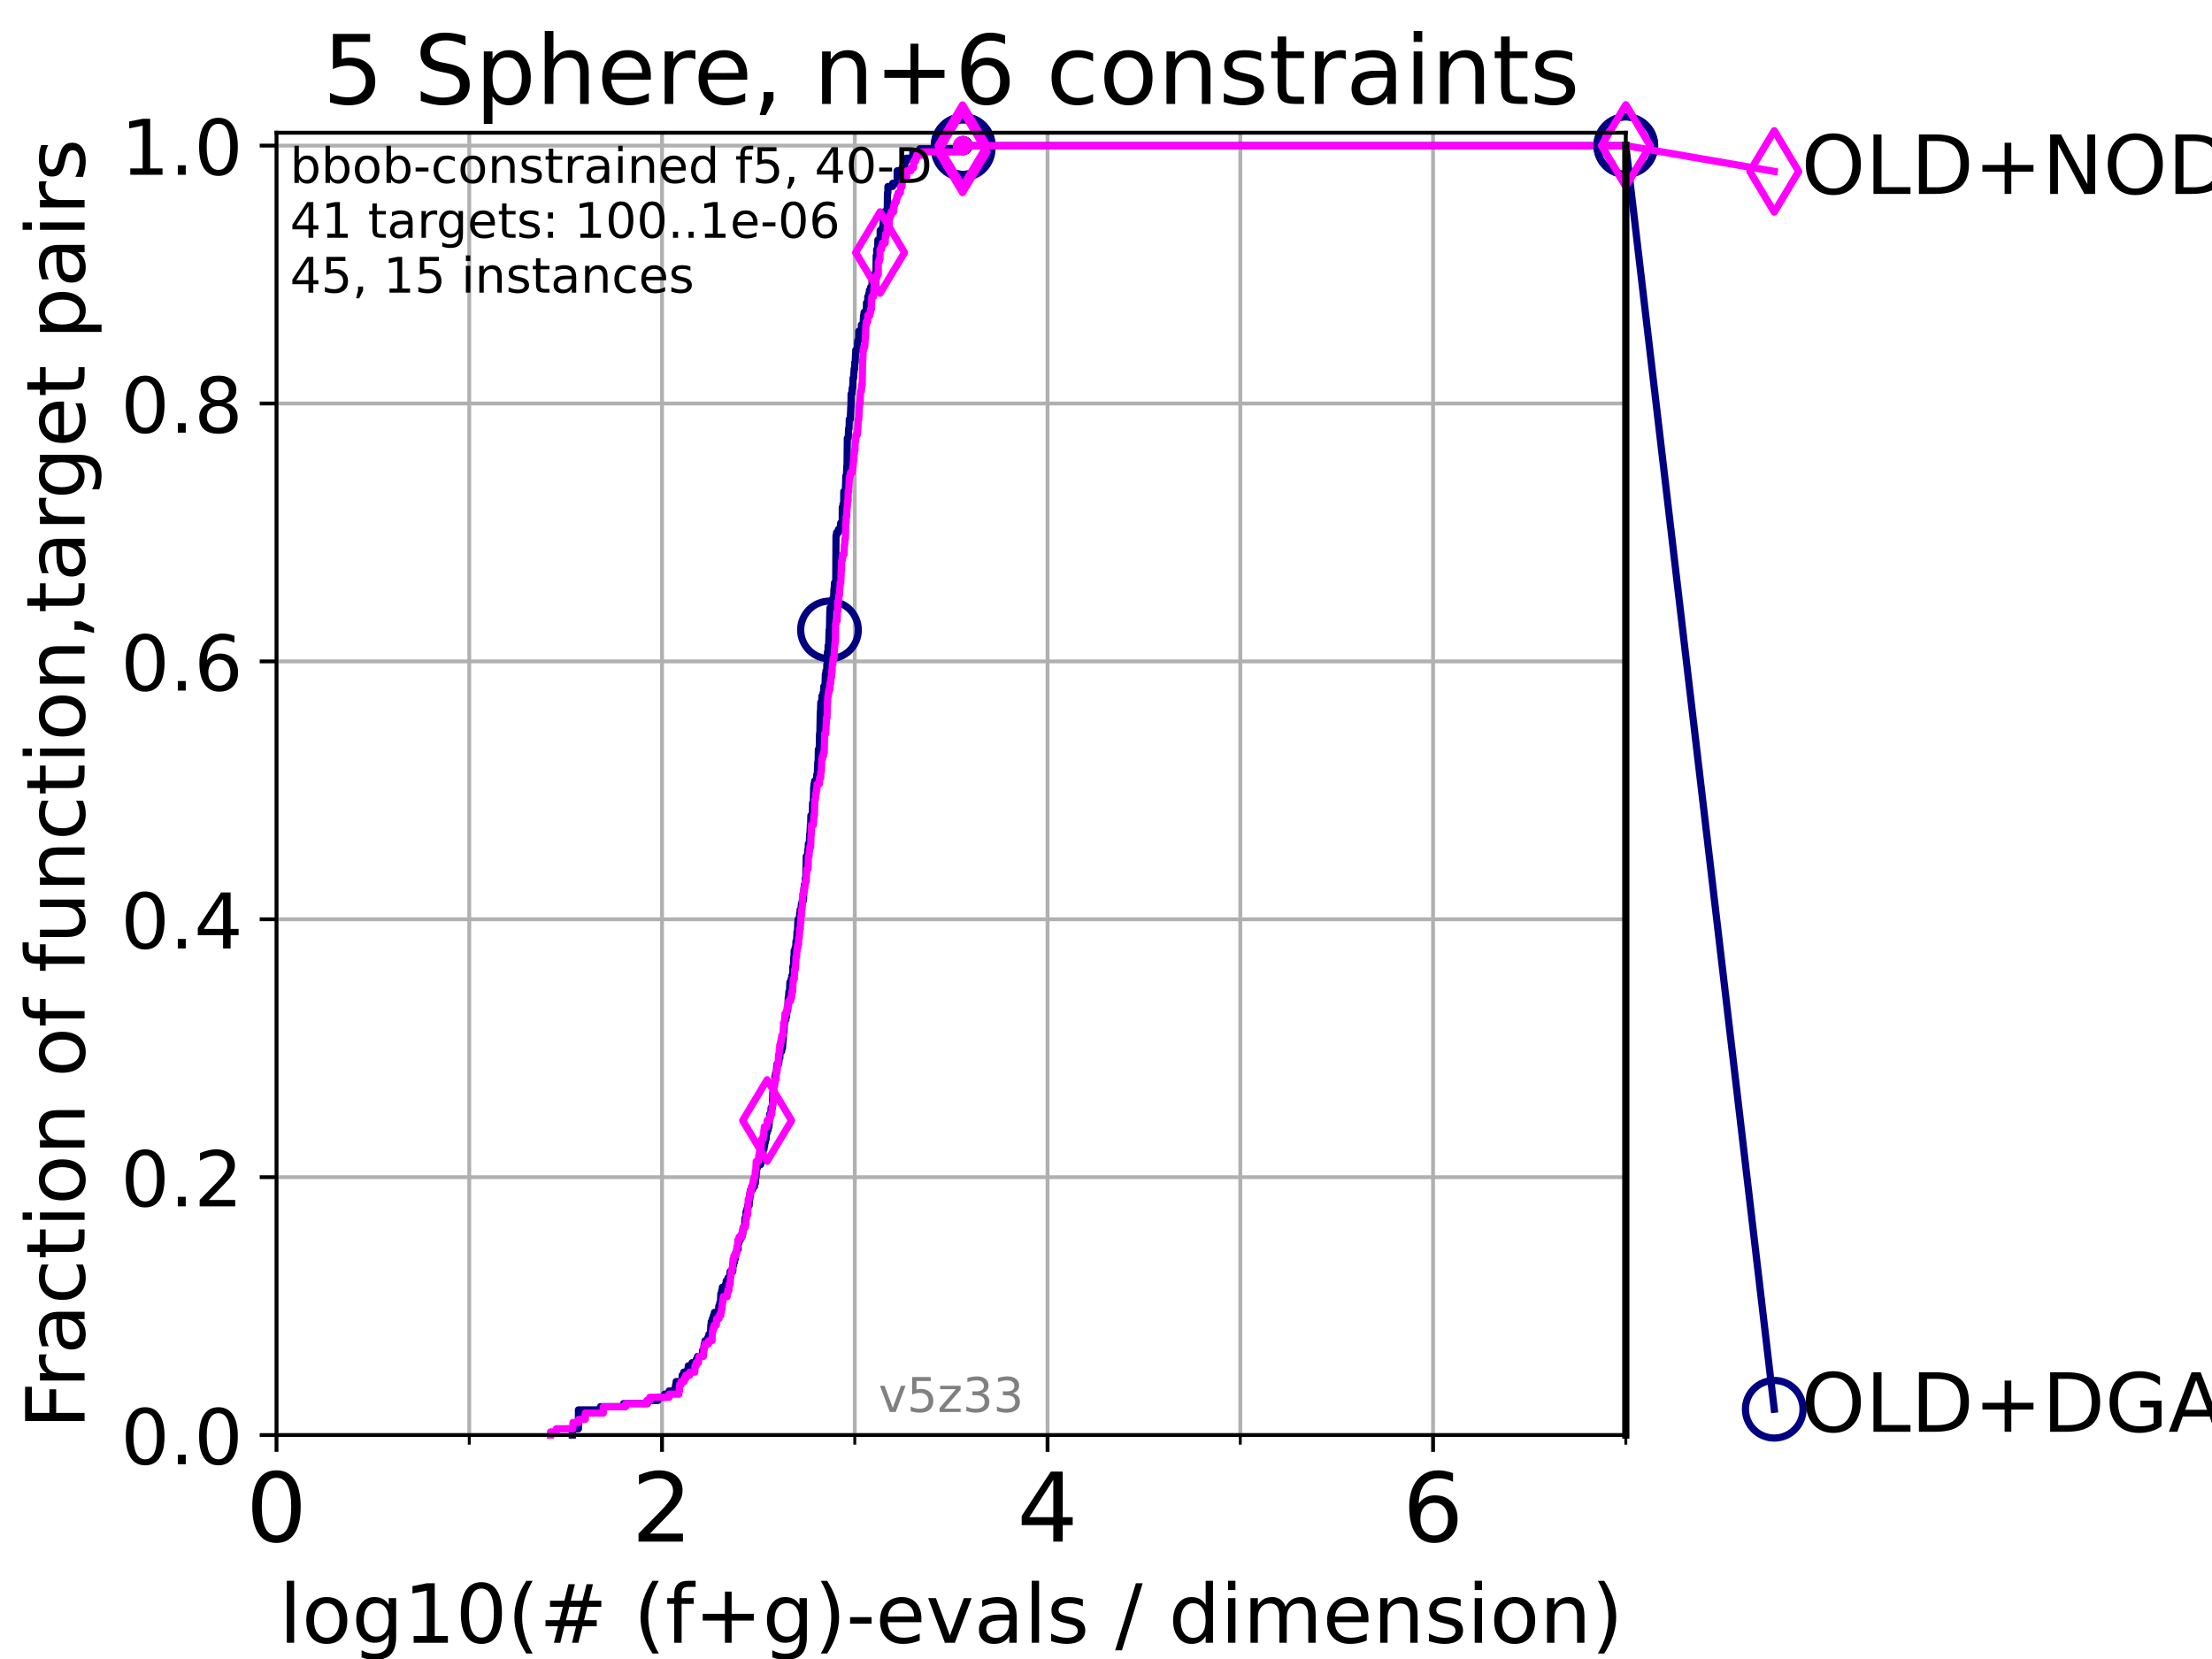 <?xml version="1.0" encoding="utf-8" standalone="no"?>
<!DOCTYPE svg PUBLIC "-//W3C//DTD SVG 1.1//EN"
  "http://www.w3.org/Graphics/SVG/1.1/DTD/svg11.dtd">
<!-- Created with matplotlib (https://matplotlib.org/) -->
<svg height="345.6pt" version="1.1" viewBox="0 0 460.8 345.6" width="460.8pt" xmlns="http://www.w3.org/2000/svg" xmlns:xlink="http://www.w3.org/1999/xlink">
 <defs>
  <style type="text/css">*{stroke-linecap:butt;stroke-linejoin:round;}</style>
 </defs>
 <g id="figure_1">
  <g id="patch_1">
   <path d="M 0 345.6 
L 460.8 345.6 
L 460.8 0 
L 0 0 
z
" style="fill:#ffffff;"/>
  </g>
  <g id="axes_1">
   <g id="patch_2">
    <path d="M 57.6 298.944 
L 338.688 298.944 
L 338.688 27.648 
L 57.6 27.648 
z
" style="fill:#ffffff;"/>
   </g>
   <g id="matplotlib.axis_1">
    <g id="xtick_1">
     <g id="line2d_1">
      <path clip-path="url(#pa75fc4dad4)" d="M 57.6 298.944 
L 57.6 27.648 
" style="fill:none;stroke:#b0b0b0;stroke-linecap:square;stroke-width:0.8;"/>
     </g>
     <g id="line2d_2">
      <defs>
       <path d="M 0 0 
L 0 3.5 
" id="mfa2be8e038" style="stroke:#000000;stroke-width:0.8;"/>
      </defs>
      <g>
       <use style="stroke:#000000;stroke-width:0.8;" x="57.6" xlink:href="#mfa2be8e038" y="298.944"/>
      </g>
     </g>
     <g id="text_1">
      <!-- 0 -->
      <g transform="translate(51.237 321.141)scale(0.2 -0.2)">
       <defs>
        <path d="M 31.781 66.406 
Q 24.172 66.406 20.328 58.906 
Q 16.5 51.422 16.5 36.375 
Q 16.5 21.391 20.328 13.891 
Q 24.172 6.391 31.781 6.391 
Q 39.453 6.391 43.281 13.891 
Q 47.125 21.391 47.125 36.375 
Q 47.125 51.422 43.281 58.906 
Q 39.453 66.406 31.781 66.406 
z
M 31.781 74.219 
Q 44.047 74.219 50.516 64.516 
Q 56.984 54.828 56.984 36.375 
Q 56.984 17.969 50.516 8.266 
Q 44.047 -1.422 31.781 -1.422 
Q 19.531 -1.422 13.062 8.266 
Q 6.594 17.969 6.594 36.375 
Q 6.594 54.828 13.062 64.516 
Q 19.531 74.219 31.781 74.219 
z
" id="DejaVuSans-48"/>
       </defs>
       <use xlink:href="#DejaVuSans-48"/>
      </g>
     </g>
    </g>
    <g id="xtick_2">
     <g id="line2d_3">
      <path clip-path="url(#pa75fc4dad4)" d="M 137.911 298.944 
L 137.911 27.648 
" style="fill:none;stroke:#b0b0b0;stroke-linecap:square;stroke-width:0.8;"/>
     </g>
     <g id="line2d_4">
      <g>
       <use style="stroke:#000000;stroke-width:0.8;" x="137.911" xlink:href="#mfa2be8e038" y="298.944"/>
      </g>
     </g>
     <g id="text_2">
      <!-- 2 -->
      <g transform="translate(131.548 321.141)scale(0.2 -0.2)">
       <defs>
        <path d="M 19.188 8.297 
L 53.609 8.297 
L 53.609 0 
L 7.328 0 
L 7.328 8.297 
Q 12.938 14.109 22.625 23.891 
Q 32.328 33.688 34.812 36.531 
Q 39.547 41.844 41.422 45.531 
Q 43.312 49.219 43.312 52.781 
Q 43.312 58.594 39.234 62.25 
Q 35.156 65.922 28.609 65.922 
Q 23.969 65.922 18.812 64.312 
Q 13.672 62.703 7.812 59.422 
L 7.812 69.391 
Q 13.766 71.781 18.938 73 
Q 24.125 74.219 28.422 74.219 
Q 39.75 74.219 46.484 68.547 
Q 53.219 62.891 53.219 53.422 
Q 53.219 48.922 51.531 44.891 
Q 49.859 40.875 45.406 35.406 
Q 44.188 33.984 37.641 27.219 
Q 31.109 20.453 19.188 8.297 
z
" id="DejaVuSans-50"/>
       </defs>
       <use xlink:href="#DejaVuSans-50"/>
      </g>
     </g>
    </g>
    <g id="xtick_3">
     <g id="line2d_5">
      <path clip-path="url(#pa75fc4dad4)" d="M 218.222 298.944 
L 218.222 27.648 
" style="fill:none;stroke:#b0b0b0;stroke-linecap:square;stroke-width:0.8;"/>
     </g>
     <g id="line2d_6">
      <g>
       <use style="stroke:#000000;stroke-width:0.8;" x="218.222" xlink:href="#mfa2be8e038" y="298.944"/>
      </g>
     </g>
     <g id="text_3">
      <!-- 4 -->
      <g transform="translate(211.859 321.141)scale(0.2 -0.2)">
       <defs>
        <path d="M 37.797 64.312 
L 12.891 25.391 
L 37.797 25.391 
z
M 35.203 72.906 
L 47.609 72.906 
L 47.609 25.391 
L 58.016 25.391 
L 58.016 17.188 
L 47.609 17.188 
L 47.609 0 
L 37.797 0 
L 37.797 17.188 
L 4.891 17.188 
L 4.891 26.703 
z
" id="DejaVuSans-52"/>
       </defs>
       <use xlink:href="#DejaVuSans-52"/>
      </g>
     </g>
    </g>
    <g id="xtick_4">
     <g id="line2d_7">
      <path clip-path="url(#pa75fc4dad4)" d="M 298.533 298.944 
L 298.533 27.648 
" style="fill:none;stroke:#b0b0b0;stroke-linecap:square;stroke-width:0.8;"/>
     </g>
     <g id="line2d_8">
      <g>
       <use style="stroke:#000000;stroke-width:0.8;" x="298.533" xlink:href="#mfa2be8e038" y="298.944"/>
      </g>
     </g>
     <g id="text_4">
      <!-- 6 -->
      <g transform="translate(292.17 321.141)scale(0.2 -0.2)">
       <defs>
        <path d="M 33.016 40.375 
Q 26.375 40.375 22.484 35.828 
Q 18.609 31.297 18.609 23.391 
Q 18.609 15.531 22.484 10.953 
Q 26.375 6.391 33.016 6.391 
Q 39.656 6.391 43.531 10.953 
Q 47.406 15.531 47.406 23.391 
Q 47.406 31.297 43.531 35.828 
Q 39.656 40.375 33.016 40.375 
z
M 52.594 71.297 
L 52.594 62.312 
Q 48.875 64.062 45.094 64.984 
Q 41.312 65.922 37.594 65.922 
Q 27.828 65.922 22.672 59.328 
Q 17.531 52.734 16.797 39.406 
Q 19.672 43.656 24.016 45.922 
Q 28.375 48.188 33.594 48.188 
Q 44.578 48.188 50.953 41.516 
Q 57.328 34.859 57.328 23.391 
Q 57.328 12.156 50.688 5.359 
Q 44.047 -1.422 33.016 -1.422 
Q 20.359 -1.422 13.672 8.266 
Q 6.984 17.969 6.984 36.375 
Q 6.984 53.656 15.188 63.938 
Q 23.391 74.219 37.203 74.219 
Q 40.922 74.219 44.703 73.484 
Q 48.484 72.75 52.594 71.297 
z
" id="DejaVuSans-54"/>
       </defs>
       <use xlink:href="#DejaVuSans-54"/>
      </g>
     </g>
    </g>
    <g id="xtick_5">
     <g id="line2d_9">
      <path clip-path="url(#pa75fc4dad4)" d="M 97.755 298.944 
L 97.755 27.648 
" style="fill:none;stroke:#b0b0b0;stroke-linecap:square;stroke-width:0.8;"/>
     </g>
     <g id="line2d_10">
      <defs>
       <path d="M 0 0 
L 0 2 
" id="m82f7d3ced4" style="stroke:#000000;stroke-width:0.6;"/>
      </defs>
      <g>
       <use style="stroke:#000000;stroke-width:0.6;" x="97.755" xlink:href="#m82f7d3ced4" y="298.944"/>
      </g>
     </g>
    </g>
    <g id="xtick_6">
     <g id="line2d_11">
      <path clip-path="url(#pa75fc4dad4)" d="M 178.066 298.944 
L 178.066 27.648 
" style="fill:none;stroke:#b0b0b0;stroke-linecap:square;stroke-width:0.8;"/>
     </g>
     <g id="line2d_12">
      <g>
       <use style="stroke:#000000;stroke-width:0.6;" x="178.066" xlink:href="#m82f7d3ced4" y="298.944"/>
      </g>
     </g>
    </g>
    <g id="xtick_7">
     <g id="line2d_13">
      <path clip-path="url(#pa75fc4dad4)" d="M 258.377 298.944 
L 258.377 27.648 
" style="fill:none;stroke:#b0b0b0;stroke-linecap:square;stroke-width:0.8;"/>
     </g>
     <g id="line2d_14">
      <g>
       <use style="stroke:#000000;stroke-width:0.6;" x="258.377" xlink:href="#m82f7d3ced4" y="298.944"/>
      </g>
     </g>
    </g>
    <g id="xtick_8">
     <g id="line2d_15">
      <path clip-path="url(#pa75fc4dad4)" d="M 338.688 298.944 
L 338.688 27.648 
" style="fill:none;stroke:#b0b0b0;stroke-linecap:square;stroke-width:0.8;"/>
     </g>
     <g id="line2d_16">
      <g>
       <use style="stroke:#000000;stroke-width:0.6;" x="338.688" xlink:href="#m82f7d3ced4" y="298.944"/>
      </g>
     </g>
    </g>
    <g id="text_5">
     <!-- log10(# (f+g)-evals / dimension) -->
     <g transform="translate(58.145 342.218)scale(0.17 -0.17)">
      <defs>
       <path d="M 9.422 75.984 
L 18.406 75.984 
L 18.406 0 
L 9.422 0 
z
" id="DejaVuSans-108"/>
       <path d="M 30.609 48.391 
Q 23.391 48.391 19.188 42.75 
Q 14.984 37.109 14.984 27.297 
Q 14.984 17.484 19.156 11.844 
Q 23.344 6.203 30.609 6.203 
Q 37.797 6.203 41.984 11.859 
Q 46.188 17.531 46.188 27.297 
Q 46.188 37.016 41.984 42.703 
Q 37.797 48.391 30.609 48.391 
z
M 30.609 56 
Q 42.328 56 49.016 48.375 
Q 55.719 40.766 55.719 27.297 
Q 55.719 13.875 49.016 6.219 
Q 42.328 -1.422 30.609 -1.422 
Q 18.844 -1.422 12.172 6.219 
Q 5.516 13.875 5.516 27.297 
Q 5.516 40.766 12.172 48.375 
Q 18.844 56 30.609 56 
z
" id="DejaVuSans-111"/>
       <path d="M 45.406 27.984 
Q 45.406 37.75 41.375 43.109 
Q 37.359 48.484 30.078 48.484 
Q 22.859 48.484 18.828 43.109 
Q 14.797 37.75 14.797 27.984 
Q 14.797 18.266 18.828 12.891 
Q 22.859 7.516 30.078 7.516 
Q 37.359 7.516 41.375 12.891 
Q 45.406 18.266 45.406 27.984 
z
M 54.391 6.781 
Q 54.391 -7.172 48.188 -13.984 
Q 42 -20.797 29.203 -20.797 
Q 24.469 -20.797 20.266 -20.094 
Q 16.062 -19.391 12.109 -17.922 
L 12.109 -9.188 
Q 16.062 -11.328 19.922 -12.344 
Q 23.781 -13.375 27.781 -13.375 
Q 36.625 -13.375 41.016 -8.766 
Q 45.406 -4.156 45.406 5.172 
L 45.406 9.625 
Q 42.625 4.781 38.281 2.391 
Q 33.938 0 27.875 0 
Q 17.828 0 11.672 7.656 
Q 5.516 15.328 5.516 27.984 
Q 5.516 40.672 11.672 48.328 
Q 17.828 56 27.875 56 
Q 33.938 56 38.281 53.609 
Q 42.625 51.219 45.406 46.391 
L 45.406 54.688 
L 54.391 54.688 
z
" id="DejaVuSans-103"/>
       <path d="M 12.406 8.297 
L 28.516 8.297 
L 28.516 63.922 
L 10.984 60.406 
L 10.984 69.391 
L 28.422 72.906 
L 38.281 72.906 
L 38.281 8.297 
L 54.391 8.297 
L 54.391 0 
L 12.406 0 
z
" id="DejaVuSans-49"/>
       <path d="M 31 75.875 
Q 24.469 64.656 21.281 53.656 
Q 18.109 42.672 18.109 31.391 
Q 18.109 20.125 21.312 9.062 
Q 24.516 -2 31 -13.188 
L 23.188 -13.188 
Q 15.875 -1.703 12.234 9.375 
Q 8.594 20.453 8.594 31.391 
Q 8.594 42.281 12.203 53.312 
Q 15.828 64.359 23.188 75.875 
z
" id="DejaVuSans-40"/>
       <path d="M 51.125 44 
L 36.922 44 
L 32.812 27.688 
L 47.125 27.688 
z
M 43.797 71.781 
L 38.719 51.516 
L 52.984 51.516 
L 58.109 71.781 
L 65.922 71.781 
L 60.891 51.516 
L 76.125 51.516 
L 76.125 44 
L 58.984 44 
L 54.984 27.688 
L 70.516 27.688 
L 70.516 20.219 
L 53.078 20.219 
L 48 0 
L 40.188 0 
L 45.219 20.219 
L 30.906 20.219 
L 25.875 0 
L 18.016 0 
L 23.094 20.219 
L 7.719 20.219 
L 7.719 27.688 
L 24.906 27.688 
L 29 44 
L 13.281 44 
L 13.281 51.516 
L 30.906 51.516 
L 35.891 71.781 
z
" id="DejaVuSans-35"/>
       <path id="DejaVuSans-32"/>
       <path d="M 37.109 75.984 
L 37.109 68.5 
L 28.516 68.5 
Q 23.688 68.5 21.797 66.547 
Q 19.922 64.594 19.922 59.516 
L 19.922 54.688 
L 34.719 54.688 
L 34.719 47.703 
L 19.922 47.703 
L 19.922 0 
L 10.891 0 
L 10.891 47.703 
L 2.297 47.703 
L 2.297 54.688 
L 10.891 54.688 
L 10.891 58.5 
Q 10.891 67.625 15.141 71.797 
Q 19.391 75.984 28.609 75.984 
z
" id="DejaVuSans-102"/>
       <path d="M 46 62.703 
L 46 35.5 
L 73.188 35.5 
L 73.188 27.203 
L 46 27.203 
L 46 0 
L 37.797 0 
L 37.797 27.203 
L 10.594 27.203 
L 10.594 35.5 
L 37.797 35.5 
L 37.797 62.703 
z
" id="DejaVuSans-43"/>
       <path d="M 8.016 75.875 
L 15.828 75.875 
Q 23.141 64.359 26.781 53.312 
Q 30.422 42.281 30.422 31.391 
Q 30.422 20.453 26.781 9.375 
Q 23.141 -1.703 15.828 -13.188 
L 8.016 -13.188 
Q 14.5 -2 17.703 9.062 
Q 20.906 20.125 20.906 31.391 
Q 20.906 42.672 17.703 53.656 
Q 14.5 64.656 8.016 75.875 
z
" id="DejaVuSans-41"/>
       <path d="M 4.891 31.391 
L 31.203 31.391 
L 31.203 23.391 
L 4.891 23.391 
z
" id="DejaVuSans-45"/>
       <path d="M 56.203 29.594 
L 56.203 25.203 
L 14.891 25.203 
Q 15.484 15.922 20.484 11.062 
Q 25.484 6.203 34.422 6.203 
Q 39.594 6.203 44.453 7.469 
Q 49.312 8.734 54.109 11.281 
L 54.109 2.781 
Q 49.266 0.734 44.188 -0.344 
Q 39.109 -1.422 33.891 -1.422 
Q 20.797 -1.422 13.156 6.188 
Q 5.516 13.812 5.516 26.812 
Q 5.516 40.234 12.766 48.109 
Q 20.016 56 32.328 56 
Q 43.359 56 49.781 48.891 
Q 56.203 41.797 56.203 29.594 
z
M 47.219 32.234 
Q 47.125 39.594 43.094 43.984 
Q 39.062 48.391 32.422 48.391 
Q 24.906 48.391 20.391 44.141 
Q 15.875 39.891 15.188 32.172 
z
" id="DejaVuSans-101"/>
       <path d="M 2.984 54.688 
L 12.5 54.688 
L 29.594 8.797 
L 46.688 54.688 
L 56.203 54.688 
L 35.688 0 
L 23.484 0 
z
" id="DejaVuSans-118"/>
       <path d="M 34.281 27.484 
Q 23.391 27.484 19.188 25 
Q 14.984 22.516 14.984 16.5 
Q 14.984 11.719 18.141 8.906 
Q 21.297 6.109 26.703 6.109 
Q 34.188 6.109 38.703 11.406 
Q 43.219 16.703 43.219 25.484 
L 43.219 27.484 
z
M 52.203 31.203 
L 52.203 0 
L 43.219 0 
L 43.219 8.297 
Q 40.141 3.328 35.547 0.953 
Q 30.953 -1.422 24.312 -1.422 
Q 15.922 -1.422 10.953 3.297 
Q 6 8.016 6 15.922 
Q 6 25.141 12.172 29.828 
Q 18.359 34.516 30.609 34.516 
L 43.219 34.516 
L 43.219 35.406 
Q 43.219 41.609 39.141 45 
Q 35.062 48.391 27.688 48.391 
Q 23 48.391 18.547 47.266 
Q 14.109 46.141 10.016 43.891 
L 10.016 52.203 
Q 14.938 54.109 19.578 55.047 
Q 24.219 56 28.609 56 
Q 40.484 56 46.344 49.844 
Q 52.203 43.703 52.203 31.203 
z
" id="DejaVuSans-97"/>
       <path d="M 44.281 53.078 
L 44.281 44.578 
Q 40.484 46.531 36.375 47.5 
Q 32.281 48.484 27.875 48.484 
Q 21.188 48.484 17.844 46.438 
Q 14.5 44.391 14.5 40.281 
Q 14.5 37.156 16.891 35.375 
Q 19.281 33.594 26.516 31.984 
L 29.594 31.297 
Q 39.156 29.25 43.188 25.516 
Q 47.219 21.781 47.219 15.094 
Q 47.219 7.469 41.188 3.016 
Q 35.156 -1.422 24.609 -1.422 
Q 20.219 -1.422 15.453 -0.562 
Q 10.688 0.297 5.422 2 
L 5.422 11.281 
Q 10.406 8.688 15.234 7.391 
Q 20.062 6.109 24.812 6.109 
Q 31.156 6.109 34.562 8.281 
Q 37.984 10.453 37.984 14.406 
Q 37.984 18.062 35.516 20.016 
Q 33.062 21.969 24.703 23.781 
L 21.578 24.516 
Q 13.234 26.266 9.516 29.906 
Q 5.812 33.547 5.812 39.891 
Q 5.812 47.609 11.281 51.797 
Q 16.75 56 26.812 56 
Q 31.781 56 36.172 55.266 
Q 40.578 54.547 44.281 53.078 
z
" id="DejaVuSans-115"/>
       <path d="M 25.391 72.906 
L 33.688 72.906 
L 8.297 -9.281 
L 0 -9.281 
z
" id="DejaVuSans-47"/>
       <path d="M 45.406 46.391 
L 45.406 75.984 
L 54.391 75.984 
L 54.391 0 
L 45.406 0 
L 45.406 8.203 
Q 42.578 3.328 38.25 0.953 
Q 33.938 -1.422 27.875 -1.422 
Q 17.969 -1.422 11.734 6.484 
Q 5.516 14.406 5.516 27.297 
Q 5.516 40.188 11.734 48.094 
Q 17.969 56 27.875 56 
Q 33.938 56 38.25 53.625 
Q 42.578 51.266 45.406 46.391 
z
M 14.797 27.297 
Q 14.797 17.391 18.875 11.75 
Q 22.953 6.109 30.078 6.109 
Q 37.203 6.109 41.297 11.75 
Q 45.406 17.391 45.406 27.297 
Q 45.406 37.203 41.297 42.844 
Q 37.203 48.484 30.078 48.484 
Q 22.953 48.484 18.875 42.844 
Q 14.797 37.203 14.797 27.297 
z
" id="DejaVuSans-100"/>
       <path d="M 9.422 54.688 
L 18.406 54.688 
L 18.406 0 
L 9.422 0 
z
M 9.422 75.984 
L 18.406 75.984 
L 18.406 64.594 
L 9.422 64.594 
z
" id="DejaVuSans-105"/>
       <path d="M 52 44.188 
Q 55.375 50.25 60.062 53.125 
Q 64.75 56 71.094 56 
Q 79.641 56 84.281 50.016 
Q 88.922 44.047 88.922 33.016 
L 88.922 0 
L 79.891 0 
L 79.891 32.719 
Q 79.891 40.578 77.094 44.375 
Q 74.312 48.188 68.609 48.188 
Q 61.625 48.188 57.562 43.547 
Q 53.516 38.922 53.516 30.906 
L 53.516 0 
L 44.484 0 
L 44.484 32.719 
Q 44.484 40.625 41.703 44.406 
Q 38.922 48.188 33.109 48.188 
Q 26.219 48.188 22.156 43.531 
Q 18.109 38.875 18.109 30.906 
L 18.109 0 
L 9.078 0 
L 9.078 54.688 
L 18.109 54.688 
L 18.109 46.188 
Q 21.188 51.219 25.484 53.609 
Q 29.781 56 35.688 56 
Q 41.656 56 45.828 52.969 
Q 50 49.953 52 44.188 
z
" id="DejaVuSans-109"/>
       <path d="M 54.891 33.016 
L 54.891 0 
L 45.906 0 
L 45.906 32.719 
Q 45.906 40.484 42.875 44.328 
Q 39.844 48.188 33.797 48.188 
Q 26.516 48.188 22.312 43.547 
Q 18.109 38.922 18.109 30.906 
L 18.109 0 
L 9.078 0 
L 9.078 54.688 
L 18.109 54.688 
L 18.109 46.188 
Q 21.344 51.125 25.703 53.562 
Q 30.078 56 35.797 56 
Q 45.219 56 50.047 50.172 
Q 54.891 44.344 54.891 33.016 
z
" id="DejaVuSans-110"/>
      </defs>
      <use xlink:href="#DejaVuSans-108"/>
      <use x="27.783" xlink:href="#DejaVuSans-111"/>
      <use x="88.965" xlink:href="#DejaVuSans-103"/>
      <use x="152.441" xlink:href="#DejaVuSans-49"/>
      <use x="216.064" xlink:href="#DejaVuSans-48"/>
      <use x="279.688" xlink:href="#DejaVuSans-40"/>
      <use x="318.701" xlink:href="#DejaVuSans-35"/>
      <use x="402.49" xlink:href="#DejaVuSans-32"/>
      <use x="434.277" xlink:href="#DejaVuSans-40"/>
      <use x="473.291" xlink:href="#DejaVuSans-102"/>
      <use x="508.496" xlink:href="#DejaVuSans-43"/>
      <use x="592.285" xlink:href="#DejaVuSans-103"/>
      <use x="655.762" xlink:href="#DejaVuSans-41"/>
      <use x="694.775" xlink:href="#DejaVuSans-45"/>
      <use x="730.859" xlink:href="#DejaVuSans-101"/>
      <use x="792.383" xlink:href="#DejaVuSans-118"/>
      <use x="851.562" xlink:href="#DejaVuSans-97"/>
      <use x="912.842" xlink:href="#DejaVuSans-108"/>
      <use x="940.625" xlink:href="#DejaVuSans-115"/>
      <use x="992.725" xlink:href="#DejaVuSans-32"/>
      <use x="1024.512" xlink:href="#DejaVuSans-47"/>
      <use x="1058.203" xlink:href="#DejaVuSans-32"/>
      <use x="1089.99" xlink:href="#DejaVuSans-100"/>
      <use x="1153.467" xlink:href="#DejaVuSans-105"/>
      <use x="1181.25" xlink:href="#DejaVuSans-109"/>
      <use x="1278.662" xlink:href="#DejaVuSans-101"/>
      <use x="1340.186" xlink:href="#DejaVuSans-110"/>
      <use x="1403.564" xlink:href="#DejaVuSans-115"/>
      <use x="1455.664" xlink:href="#DejaVuSans-105"/>
      <use x="1483.447" xlink:href="#DejaVuSans-111"/>
      <use x="1544.629" xlink:href="#DejaVuSans-110"/>
      <use x="1608.008" xlink:href="#DejaVuSans-41"/>
     </g>
    </g>
   </g>
   <g id="matplotlib.axis_2">
    <g id="ytick_1">
     <g id="line2d_17">
      <path clip-path="url(#pa75fc4dad4)" d="M 57.6 298.944 
L 338.688 298.944 
" style="fill:none;stroke:#b0b0b0;stroke-linecap:square;stroke-width:0.8;"/>
     </g>
     <g id="line2d_18">
      <defs>
       <path d="M 0 0 
L -3.5 0 
" id="m16a37bf7e0" style="stroke:#000000;stroke-width:0.8;"/>
      </defs>
      <g>
       <use style="stroke:#000000;stroke-width:0.8;" x="57.6" xlink:href="#m16a37bf7e0" y="298.944"/>
      </g>
     </g>
     <g id="text_6">
      <!-- 0.0 -->
      <g transform="translate(25.155 305.023)scale(0.16 -0.16)">
       <defs>
        <path d="M 10.688 12.406 
L 21 12.406 
L 21 0 
L 10.688 0 
z
" id="DejaVuSans-46"/>
       </defs>
       <use xlink:href="#DejaVuSans-48"/>
       <use x="63.623" xlink:href="#DejaVuSans-46"/>
       <use x="95.41" xlink:href="#DejaVuSans-48"/>
      </g>
     </g>
    </g>
    <g id="ytick_2">
     <g id="line2d_19">
      <path clip-path="url(#pa75fc4dad4)" d="M 57.6 245.222 
L 338.688 245.222 
" style="fill:none;stroke:#b0b0b0;stroke-linecap:square;stroke-width:0.8;"/>
     </g>
     <g id="line2d_20">
      <g>
       <use style="stroke:#000000;stroke-width:0.8;" x="57.6" xlink:href="#m16a37bf7e0" y="245.222"/>
      </g>
     </g>
     <g id="text_7">
      <!-- 0.2 -->
      <g transform="translate(25.155 251.301)scale(0.16 -0.16)">
       <use xlink:href="#DejaVuSans-48"/>
       <use x="63.623" xlink:href="#DejaVuSans-46"/>
       <use x="95.41" xlink:href="#DejaVuSans-50"/>
      </g>
     </g>
    </g>
    <g id="ytick_3">
     <g id="line2d_21">
      <path clip-path="url(#pa75fc4dad4)" d="M 57.6 191.5 
L 338.688 191.5 
" style="fill:none;stroke:#b0b0b0;stroke-linecap:square;stroke-width:0.8;"/>
     </g>
     <g id="line2d_22">
      <g>
       <use style="stroke:#000000;stroke-width:0.8;" x="57.6" xlink:href="#m16a37bf7e0" y="191.5"/>
      </g>
     </g>
     <g id="text_8">
      <!-- 0.4 -->
      <g transform="translate(25.155 197.579)scale(0.16 -0.16)">
       <use xlink:href="#DejaVuSans-48"/>
       <use x="63.623" xlink:href="#DejaVuSans-46"/>
       <use x="95.41" xlink:href="#DejaVuSans-52"/>
      </g>
     </g>
    </g>
    <g id="ytick_4">
     <g id="line2d_23">
      <path clip-path="url(#pa75fc4dad4)" d="M 57.6 137.778 
L 338.688 137.778 
" style="fill:none;stroke:#b0b0b0;stroke-linecap:square;stroke-width:0.8;"/>
     </g>
     <g id="line2d_24">
      <g>
       <use style="stroke:#000000;stroke-width:0.8;" x="57.6" xlink:href="#m16a37bf7e0" y="137.778"/>
      </g>
     </g>
     <g id="text_9">
      <!-- 0.6 -->
      <g transform="translate(25.155 143.857)scale(0.16 -0.16)">
       <use xlink:href="#DejaVuSans-48"/>
       <use x="63.623" xlink:href="#DejaVuSans-46"/>
       <use x="95.41" xlink:href="#DejaVuSans-54"/>
      </g>
     </g>
    </g>
    <g id="ytick_5">
     <g id="line2d_25">
      <path clip-path="url(#pa75fc4dad4)" d="M 57.6 84.056 
L 338.688 84.056 
" style="fill:none;stroke:#b0b0b0;stroke-linecap:square;stroke-width:0.8;"/>
     </g>
     <g id="line2d_26">
      <g>
       <use style="stroke:#000000;stroke-width:0.8;" x="57.6" xlink:href="#m16a37bf7e0" y="84.056"/>
      </g>
     </g>
     <g id="text_10">
      <!-- 0.8 -->
      <g transform="translate(25.155 90.135)scale(0.16 -0.16)">
       <defs>
        <path d="M 31.781 34.625 
Q 24.75 34.625 20.719 30.859 
Q 16.703 27.094 16.703 20.516 
Q 16.703 13.922 20.719 10.156 
Q 24.75 6.391 31.781 6.391 
Q 38.812 6.391 42.859 10.172 
Q 46.922 13.969 46.922 20.516 
Q 46.922 27.094 42.891 30.859 
Q 38.875 34.625 31.781 34.625 
z
M 21.922 38.812 
Q 15.578 40.375 12.031 44.719 
Q 8.5 49.078 8.5 55.328 
Q 8.5 64.062 14.719 69.141 
Q 20.953 74.219 31.781 74.219 
Q 42.672 74.219 48.875 69.141 
Q 55.078 64.062 55.078 55.328 
Q 55.078 49.078 51.531 44.719 
Q 48 40.375 41.703 38.812 
Q 48.828 37.156 52.797 32.312 
Q 56.781 27.484 56.781 20.516 
Q 56.781 9.906 50.312 4.234 
Q 43.844 -1.422 31.781 -1.422 
Q 19.734 -1.422 13.25 4.234 
Q 6.781 9.906 6.781 20.516 
Q 6.781 27.484 10.781 32.312 
Q 14.797 37.156 21.922 38.812 
z
M 18.312 54.391 
Q 18.312 48.734 21.844 45.562 
Q 25.391 42.391 31.781 42.391 
Q 38.141 42.391 41.719 45.562 
Q 45.312 48.734 45.312 54.391 
Q 45.312 60.062 41.719 63.234 
Q 38.141 66.406 31.781 66.406 
Q 25.391 66.406 21.844 63.234 
Q 18.312 60.062 18.312 54.391 
z
" id="DejaVuSans-56"/>
       </defs>
       <use xlink:href="#DejaVuSans-48"/>
       <use x="63.623" xlink:href="#DejaVuSans-46"/>
       <use x="95.41" xlink:href="#DejaVuSans-56"/>
      </g>
     </g>
    </g>
    <g id="ytick_6">
     <g id="line2d_27">
      <path clip-path="url(#pa75fc4dad4)" d="M 57.6 30.334 
L 338.688 30.334 
" style="fill:none;stroke:#b0b0b0;stroke-linecap:square;stroke-width:0.8;"/>
     </g>
     <g id="line2d_28">
      <g>
       <use style="stroke:#000000;stroke-width:0.8;" x="57.6" xlink:href="#m16a37bf7e0" y="30.334"/>
      </g>
     </g>
     <g id="text_11">
      <!-- 1.0 -->
      <g transform="translate(25.155 36.413)scale(0.16 -0.16)">
       <use xlink:href="#DejaVuSans-49"/>
       <use x="63.623" xlink:href="#DejaVuSans-46"/>
       <use x="95.41" xlink:href="#DejaVuSans-48"/>
      </g>
     </g>
    </g>
    <g id="text_12">
     <!-- Fraction of function,target pairs -->
     <g transform="translate(17.62 297.681)rotate(-90)scale(0.17 -0.17)">
      <defs>
       <path d="M 9.812 72.906 
L 51.703 72.906 
L 51.703 64.594 
L 19.672 64.594 
L 19.672 43.109 
L 48.578 43.109 
L 48.578 34.812 
L 19.672 34.812 
L 19.672 0 
L 9.812 0 
z
" id="DejaVuSans-70"/>
       <path d="M 41.109 46.297 
Q 39.594 47.172 37.812 47.578 
Q 36.031 48 33.891 48 
Q 26.266 48 22.188 43.047 
Q 18.109 38.094 18.109 28.812 
L 18.109 0 
L 9.078 0 
L 9.078 54.688 
L 18.109 54.688 
L 18.109 46.188 
Q 20.953 51.172 25.484 53.578 
Q 30.031 56 36.531 56 
Q 37.453 56 38.578 55.875 
Q 39.703 55.766 41.062 55.516 
z
" id="DejaVuSans-114"/>
       <path d="M 48.781 52.594 
L 48.781 44.188 
Q 44.969 46.297 41.141 47.344 
Q 37.312 48.391 33.406 48.391 
Q 24.656 48.391 19.812 42.844 
Q 14.984 37.312 14.984 27.297 
Q 14.984 17.281 19.812 11.734 
Q 24.656 6.203 33.406 6.203 
Q 37.312 6.203 41.141 7.25 
Q 44.969 8.297 48.781 10.406 
L 48.781 2.094 
Q 45.016 0.344 40.984 -0.531 
Q 36.969 -1.422 32.422 -1.422 
Q 20.062 -1.422 12.781 6.344 
Q 5.516 14.109 5.516 27.297 
Q 5.516 40.672 12.859 48.328 
Q 20.219 56 33.016 56 
Q 37.156 56 41.109 55.141 
Q 45.062 54.297 48.781 52.594 
z
" id="DejaVuSans-99"/>
       <path d="M 18.312 70.219 
L 18.312 54.688 
L 36.812 54.688 
L 36.812 47.703 
L 18.312 47.703 
L 18.312 18.016 
Q 18.312 11.328 20.141 9.422 
Q 21.969 7.516 27.594 7.516 
L 36.812 7.516 
L 36.812 0 
L 27.594 0 
Q 17.188 0 13.234 3.875 
Q 9.281 7.766 9.281 18.016 
L 9.281 47.703 
L 2.688 47.703 
L 2.688 54.688 
L 9.281 54.688 
L 9.281 70.219 
z
" id="DejaVuSans-116"/>
       <path d="M 8.5 21.578 
L 8.5 54.688 
L 17.484 54.688 
L 17.484 21.922 
Q 17.484 14.156 20.5 10.266 
Q 23.531 6.391 29.594 6.391 
Q 36.859 6.391 41.078 11.031 
Q 45.312 15.672 45.312 23.688 
L 45.312 54.688 
L 54.297 54.688 
L 54.297 0 
L 45.312 0 
L 45.312 8.406 
Q 42.047 3.422 37.719 1 
Q 33.406 -1.422 27.688 -1.422 
Q 18.266 -1.422 13.375 4.438 
Q 8.5 10.297 8.5 21.578 
z
M 31.109 56 
z
" id="DejaVuSans-117"/>
       <path d="M 11.719 12.406 
L 22.016 12.406 
L 22.016 4 
L 14.016 -11.625 
L 7.719 -11.625 
L 11.719 4 
z
" id="DejaVuSans-44"/>
       <path d="M 18.109 8.203 
L 18.109 -20.797 
L 9.078 -20.797 
L 9.078 54.688 
L 18.109 54.688 
L 18.109 46.391 
Q 20.953 51.266 25.266 53.625 
Q 29.594 56 35.594 56 
Q 45.562 56 51.781 48.094 
Q 58.016 40.188 58.016 27.297 
Q 58.016 14.406 51.781 6.484 
Q 45.562 -1.422 35.594 -1.422 
Q 29.594 -1.422 25.266 0.953 
Q 20.953 3.328 18.109 8.203 
z
M 48.688 27.297 
Q 48.688 37.203 44.609 42.844 
Q 40.531 48.484 33.406 48.484 
Q 26.266 48.484 22.188 42.844 
Q 18.109 37.203 18.109 27.297 
Q 18.109 17.391 22.188 11.75 
Q 26.266 6.109 33.406 6.109 
Q 40.531 6.109 44.609 11.75 
Q 48.688 17.391 48.688 27.297 
z
" id="DejaVuSans-112"/>
      </defs>
      <use xlink:href="#DejaVuSans-70"/>
      <use x="50.27" xlink:href="#DejaVuSans-114"/>
      <use x="91.383" xlink:href="#DejaVuSans-97"/>
      <use x="152.662" xlink:href="#DejaVuSans-99"/>
      <use x="207.643" xlink:href="#DejaVuSans-116"/>
      <use x="246.852" xlink:href="#DejaVuSans-105"/>
      <use x="274.635" xlink:href="#DejaVuSans-111"/>
      <use x="335.816" xlink:href="#DejaVuSans-110"/>
      <use x="399.195" xlink:href="#DejaVuSans-32"/>
      <use x="430.982" xlink:href="#DejaVuSans-111"/>
      <use x="492.164" xlink:href="#DejaVuSans-102"/>
      <use x="527.369" xlink:href="#DejaVuSans-32"/>
      <use x="559.156" xlink:href="#DejaVuSans-102"/>
      <use x="594.361" xlink:href="#DejaVuSans-117"/>
      <use x="657.74" xlink:href="#DejaVuSans-110"/>
      <use x="721.119" xlink:href="#DejaVuSans-99"/>
      <use x="776.1" xlink:href="#DejaVuSans-116"/>
      <use x="815.309" xlink:href="#DejaVuSans-105"/>
      <use x="843.092" xlink:href="#DejaVuSans-111"/>
      <use x="904.273" xlink:href="#DejaVuSans-110"/>
      <use x="967.652" xlink:href="#DejaVuSans-44"/>
      <use x="999.439" xlink:href="#DejaVuSans-116"/>
      <use x="1038.648" xlink:href="#DejaVuSans-97"/>
      <use x="1099.928" xlink:href="#DejaVuSans-114"/>
      <use x="1139.291" xlink:href="#DejaVuSans-103"/>
      <use x="1202.768" xlink:href="#DejaVuSans-101"/>
      <use x="1264.291" xlink:href="#DejaVuSans-116"/>
      <use x="1303.5" xlink:href="#DejaVuSans-32"/>
      <use x="1335.287" xlink:href="#DejaVuSans-112"/>
      <use x="1398.764" xlink:href="#DejaVuSans-97"/>
      <use x="1460.043" xlink:href="#DejaVuSans-105"/>
      <use x="1487.826" xlink:href="#DejaVuSans-114"/>
      <use x="1528.939" xlink:href="#DejaVuSans-115"/>
     </g>
    </g>
   </g>
   <g id="line2d_29">
    <defs>
     <path d="M 0 1.5 
C 0.398 1.5 0.779 1.342 1.061 1.061 
C 1.342 0.779 1.5 0.398 1.5 0 
C 1.5 -0.398 1.342 -0.779 1.061 -1.061 
C 0.779 -1.342 0.398 -1.5 0 -1.5 
C -0.398 -1.5 -0.779 -1.342 -1.061 -1.061 
C -1.342 -0.779 -1.5 -0.398 -1.5 0 
C -1.5 0.398 -1.342 0.779 -1.061 1.061 
C -0.779 1.342 -0.398 1.5 0 1.5 
z
" id="me02d67984c" style="stroke:#000080;"/>
    </defs>
    <g>
     <use style="fill:#000080;stroke:#000080;" x="200.643" xlink:href="#me02d67984c" y="30.334"/>
     <use style="fill:#000080;stroke:#000080;" x="200.643" xlink:href="#me02d67984c" y="30.334"/>
    </g>
   </g>
   <g id="line2d_30">
    <path d="M 119.225 298.944 
L 119.225 297.634 
L 120.501 297.634 
L 120.501 293.703 
L 125.075 293.703 
L 125.075 293.048 
L 129.909 293.048 
L 129.909 292.393 
L 134.87 292.393 
L 134.87 291.737 
L 137.053 291.737 
L 137.053 291.082 
L 138.469 291.082 
L 138.469 290.427 
L 139.382 290.427 
L 139.382 289.772 
L 140.619 289.772 
L 140.619 289.117 
L 140.738 289.117 
L 140.738 288.462 
L 140.856 288.462 
L 140.856 287.807 
L 142.107 287.807 
L 142.107 286.496 
L 142.433 286.496 
L 142.433 285.841 
L 143.273 285.841 
L 143.273 285.186 
L 143.388 285.186 
L 143.388 284.531 
L 144.173 284.531 
L 144.173 283.876 
L 145.028 283.876 
L 145.028 283.22 
L 145.304 283.22 
L 145.304 282.565 
L 146.286 282.565 
L 146.378 281.255 
L 146.623 281.255 
L 146.707 279.945 
L 146.875 279.945 
L 146.875 279.29 
L 147.45 279.29 
L 147.45 278.634 
L 147.67 278.634 
L 147.67 277.979 
L 148.006 277.979 
L 148.084 276.014 
L 148.161 276.014 
L 148.161 275.359 
L 148.392 275.359 
L 148.392 274.704 
L 148.62 274.704 
L 148.62 274.048 
L 148.827 274.048 
L 148.827 273.393 
L 149.647 273.393 
L 149.744 272.083 
L 149.929 272.083 
L 149.929 271.428 
L 150.068 271.428 
L 150.168 269.462 
L 150.344 269.462 
L 150.344 268.807 
L 150.48 268.807 
L 150.48 268.152 
L 151.146 268.152 
L 151.146 267.497 
L 151.284 267.497 
L 151.284 266.842 
L 151.645 266.842 
L 151.645 266.187 
L 152.006 266.187 
L 152.099 264.876 
L 152.647 264.876 
L 152.718 263.566 
L 152.822 263.566 
L 152.822 262.911 
L 153.018 262.911 
L 153.018 262.256 
L 153.178 262.256 
L 153.273 260.946 
L 153.467 260.946 
L 153.467 260.29 
L 153.75 260.29 
L 153.75 258.98 
L 153.936 258.98 
L 153.936 258.325 
L 154.195 258.325 
L 154.195 257.67 
L 154.574 257.67 
L 154.574 257.015 
L 154.735 257.015 
L 154.807 255.704 
L 155.103 255.704 
L 155.2 253.739 
L 155.361 253.739 
L 155.412 252.429 
L 155.616 252.429 
L 155.616 251.773 
L 155.77 251.773 
L 155.77 251.118 
L 156.065 251.118 
L 156.105 249.808 
L 156.203 249.808 
L 156.309 248.498 
L 156.358 248.498 
L 156.358 247.843 
L 156.741 247.843 
L 156.741 247.187 
L 157.163 247.187 
L 157.163 246.532 
L 157.347 246.532 
L 157.438 245.222 
L 157.483 245.222 
L 157.568 243.912 
L 157.619 243.912 
L 157.619 243.257 
L 157.81 243.257 
L 157.81 242.601 
L 158.455 242.601 
L 158.455 241.946 
L 158.626 241.946 
L 158.626 241.291 
L 158.921 241.291 
L 158.963 239.326 
L 159.17 239.326 
L 159.17 238.671 
L 159.294 238.671 
L 159.294 238.015 
L 159.416 238.015 
L 159.416 237.36 
L 159.59 237.36 
L 159.673 236.05 
L 159.778 236.05 
L 159.778 235.395 
L 160.03 235.395 
L 160.03 234.74 
L 160.189 234.74 
L 160.288 232.774 
L 160.327 232.774 
L 160.327 232.119 
L 160.595 232.119 
L 160.633 230.809 
L 160.896 230.809 
L 160.996 227.533 
L 161.045 227.533 
L 161.119 225.568 
L 161.411 225.568 
L 161.441 224.257 
L 161.547 224.257 
L 161.547 223.602 
L 161.735 223.602 
L 161.806 222.292 
L 161.876 222.292 
L 161.876 221.637 
L 162.226 221.637 
L 162.329 220.326 
L 162.46 220.326 
L 162.483 219.016 
L 162.838 219.016 
L 162.838 218.361 
L 163.004 218.361 
L 163.103 217.051 
L 163.136 217.051 
L 163.234 215.085 
L 163.299 215.085 
L 163.397 213.12 
L 163.493 213.12 
L 163.493 212.465 
L 163.687 212.465 
L 163.687 211.81 
L 163.86 211.81 
L 163.938 210.499 
L 164.096 210.499 
L 164.201 207.879 
L 164.27 207.879 
L 164.341 206.568 
L 164.479 206.568 
L 164.554 204.603 
L 164.806 204.603 
L 164.806 203.948 
L 164.944 203.948 
L 164.944 203.293 
L 165.128 203.293 
L 165.17 201.327 
L 165.295 201.327 
L 165.353 199.362 
L 165.424 199.362 
L 165.44 198.052 
L 165.64 198.052 
L 165.64 197.396 
L 165.782 197.396 
L 165.81 196.086 
L 165.95 196.086 
L 166.034 194.121 
L 166.14 194.121 
L 166.191 192.155 
L 166.255 192.155 
L 166.255 191.5 
L 166.528 191.5 
L 166.593 190.19 
L 166.682 190.19 
L 166.682 189.535 
L 166.874 189.535 
L 166.955 188.224 
L 167.129 188.224 
L 167.129 187.569 
L 167.372 187.569 
L 167.475 184.949 
L 167.563 184.949 
L 167.563 184.293 
L 167.704 184.293 
L 167.767 182.983 
L 167.855 182.983 
L 167.961 178.397 
L 168.256 178.397 
L 168.256 177.087 
L 168.373 177.087 
L 168.397 175.777 
L 168.604 175.777 
L 168.663 173.811 
L 168.727 173.811 
L 168.822 171.846 
L 168.877 171.846 
L 168.924 169.88 
L 169.227 169.88 
L 169.277 167.26 
L 169.435 167.26 
L 169.503 163.984 
L 169.571 163.984 
L 169.571 163.329 
L 169.703 163.329 
L 169.703 162.674 
L 170.089 162.674 
L 170.152 161.363 
L 170.259 161.363 
L 170.364 158.743 
L 170.441 158.743 
L 170.478 156.122 
L 170.662 156.122 
L 170.726 152.846 
L 170.788 152.846 
L 170.883 148.26 
L 170.925 148.26 
L 170.988 146.295 
L 171.196 146.295 
L 171.217 144.985 
L 171.457 144.985 
L 171.457 144.33 
L 171.585 144.33 
L 171.595 143.019 
L 171.846 143.019 
L 171.946 140.399 
L 172.066 140.399 
L 172.066 139.743 
L 172.221 139.743 
L 172.24 138.433 
L 172.341 138.433 
L 172.376 135.813 
L 172.492 135.813 
L 172.511 134.502 
L 172.626 134.502 
L 172.721 131.227 
L 172.795 131.227 
L 172.868 127.296 
L 172.909 127.296 
L 172.909 126.641 
L 173.242 126.641 
L 173.242 125.33 
L 173.463 125.33 
L 173.463 124.675 
L 173.662 124.675 
L 173.722 122.71 
L 173.789 122.71 
L 173.846 121.399 
L 174.098 121.399 
L 174.157 111.572 
L 174.279 111.572 
L 174.279 110.917 
L 174.662 110.917 
L 174.662 110.262 
L 175.059 110.262 
L 175.131 108.952 
L 175.446 108.952 
L 175.463 105.676 
L 175.614 105.676 
L 175.614 105.021 
L 175.758 105.021 
L 175.774 102.4 
L 176.096 102.4 
L 176.206 99.124 
L 176.337 99.124 
L 176.399 97.159 
L 176.452 97.159 
L 176.519 91.263 
L 176.708 91.263 
L 176.778 89.297 
L 176.874 89.297 
L 176.927 87.332 
L 177.129 87.332 
L 177.239 84.711 
L 177.277 84.711 
L 177.296 82.091 
L 177.427 82.091 
L 177.538 80.78 
L 177.643 80.78 
L 177.685 78.815 
L 177.813 78.815 
L 177.884 77.505 
L 177.926 77.505 
L 177.926 76.849 
L 178.038 76.849 
L 178.052 75.539 
L 178.157 75.539 
L 178.247 73.574 
L 178.274 73.574 
L 178.274 72.919 
L 178.583 72.919 
L 178.682 70.953 
L 178.871 70.953 
L 178.897 68.988 
L 179.447 68.988 
L 179.447 67.677 
L 179.808 67.677 
L 179.893 65.712 
L 180.005 65.712 
L 180.005 65.057 
L 180.473 65.057 
L 180.506 63.091 
L 180.774 63.091 
L 180.774 61.781 
L 180.998 61.781 
L 180.998 61.126 
L 181.112 61.126 
L 181.112 60.471 
L 181.373 60.471 
L 181.373 59.816 
L 181.659 59.816 
L 181.682 57.85 
L 182.008 57.85 
L 182.008 57.195 
L 182.479 57.195 
L 182.528 53.264 
L 182.636 53.264 
L 182.636 51.954 
L 182.847 51.954 
L 182.88 49.988 
L 183.359 49.988 
L 183.359 48.023 
L 183.817 48.023 
L 183.817 47.368 
L 183.944 47.368 
L 184.019 44.747 
L 184.26 44.747 
L 184.26 44.092 
L 184.828 44.092 
L 184.883 40.161 
L 184.969 40.161 
L 184.969 38.851 
L 185.944 38.851 
L 185.944 38.196 
L 186.896 38.196 
L 186.896 35.575 
L 187.928 35.575 
L 187.928 34.92 
L 188.356 34.92 
L 188.356 34.265 
L 188.495 34.265 
L 188.495 33.61 
L 188.806 33.61 
L 188.806 32.955 
L 190.158 32.955 
L 190.158 31.644 
L 191.612 31.644 
L 191.612 30.989 
L 200.643 30.989 
L 200.643 30.334 
L 338.688 30.334 
L 338.688 30.334 
" style="fill:none;stroke:#000080;stroke-linecap:square;stroke-width:1.5;"/>
   </g>
   <g id="line2d_31">
    <defs>
     <path d="M 0 6 
C 1.591 6 3.117 5.368 4.243 4.243 
C 5.368 3.117 6 1.591 6 0 
C 6 -1.591 5.368 -3.117 4.243 -4.243 
C 3.117 -5.368 1.591 -6 0 -6 
C -1.591 -6 -3.117 -5.368 -4.243 -4.243 
C -5.368 -3.117 -6 -1.591 -6 0 
C -6 1.591 -5.368 3.117 -4.243 4.243 
C -3.117 5.368 -1.591 6 0 6 
z
" id="mf8a964c5e3" style="stroke:#000080;stroke-width:1.5;"/>
    </defs>
    <g>
     <use style="fill-opacity:0;stroke:#000080;stroke-width:1.5;" x="172.795" xlink:href="#mf8a964c5e3" y="131.227"/>
     <use style="fill-opacity:0;stroke:#000080;stroke-width:1.5;" x="200.643" xlink:href="#mf8a964c5e3" y="30.989"/>
     <use style="fill-opacity:0;stroke:#000080;stroke-width:1.5;" x="200.643" xlink:href="#mf8a964c5e3" y="30.334"/>
     <use style="fill-opacity:0;stroke:#000080;stroke-width:1.5;" x="200.643" xlink:href="#mf8a964c5e3" y="30.334"/>
     <use style="fill-opacity:0;stroke:#000080;stroke-width:1.5;" x="338.688" xlink:href="#mf8a964c5e3" y="30.334"/>
    </g>
   </g>
   <g id="line2d_32">
    <path style="fill:none;stroke:#000080;stroke-linecap:square;stroke-width:1.5;"/>
    <g/>
   </g>
   <g id="line2d_33">
    <defs>
     <path d="M 0 1.5 
C 0.398 1.5 0.779 1.342 1.061 1.061 
C 1.342 0.779 1.5 0.398 1.5 0 
C 1.5 -0.398 1.342 -0.779 1.061 -1.061 
C 0.779 -1.342 0.398 -1.5 0 -1.5 
C -0.398 -1.5 -0.779 -1.342 -1.061 -1.061 
C -1.342 -0.779 -1.5 -0.398 -1.5 0 
C -1.5 0.398 -1.342 0.779 -1.061 1.061 
C -0.779 1.342 -0.398 1.5 0 1.5 
z
" id="m5a2956dcba" style="stroke:#ff00ff;"/>
    </defs>
    <g>
     <use style="fill:#ff00ff;stroke:#ff00ff;" x="200.518" xlink:href="#m5a2956dcba" y="30.334"/>
     <use style="fill:#ff00ff;stroke:#ff00ff;" x="200.518" xlink:href="#m5a2956dcba" y="30.334"/>
    </g>
   </g>
   <g id="line2d_34">
    <path d="M 114.685 298.944 
L 114.685 298.289 
L 115.897 298.289 
L 115.897 297.634 
L 119.352 297.634 
L 119.352 296.323 
L 120.548 296.323 
L 120.548 295.668 
L 121.931 295.668 
L 121.931 294.358 
L 125.683 294.358 
L 125.683 293.048 
L 130.345 293.048 
L 130.345 292.393 
L 134.756 292.393 
L 134.756 291.737 
L 135.362 291.737 
L 135.362 291.082 
L 139.382 291.082 
L 139.382 290.427 
L 141.436 290.427 
L 141.436 289.772 
L 141.549 289.772 
L 141.549 288.462 
L 141.886 288.462 
L 141.886 287.807 
L 142.54 287.807 
L 142.54 287.151 
L 142.858 287.151 
L 142.858 286.496 
L 143.679 286.496 
L 143.679 285.841 
L 144.748 285.841 
L 144.765 284.531 
L 145.028 284.531 
L 145.028 283.876 
L 145.486 283.876 
L 145.486 283.22 
L 145.61 283.22 
L 145.61 282.565 
L 146.538 282.565 
L 146.623 280.6 
L 146.875 280.6 
L 146.875 279.945 
L 147.61 279.945 
L 147.61 279.29 
L 148.316 279.29 
L 148.412 277.324 
L 148.535 277.324 
L 148.535 276.669 
L 148.771 276.669 
L 148.771 276.014 
L 149.214 276.014 
L 149.314 274.704 
L 149.788 274.704 
L 149.788 274.048 
L 150.138 274.048 
L 150.138 273.393 
L 150.276 273.393 
L 150.276 272.738 
L 150.391 272.738 
L 150.48 271.428 
L 150.548 271.428 
L 150.548 270.773 
L 150.683 270.773 
L 150.683 270.118 
L 151.47 270.118 
L 151.47 269.462 
L 151.597 269.462 
L 151.597 268.807 
L 151.85 268.807 
L 151.932 267.497 
L 152.099 267.497 
L 152.161 266.187 
L 152.223 266.187 
L 152.334 264.876 
L 152.474 264.876 
L 152.474 264.221 
L 152.587 264.221 
L 152.647 262.911 
L 152.707 262.911 
L 152.707 262.256 
L 152.885 262.256 
L 152.885 261.601 
L 153.265 261.601 
L 153.265 260.946 
L 153.499 260.946 
L 153.524 259.635 
L 153.637 259.635 
L 153.694 258.325 
L 153.981 258.325 
L 153.981 257.67 
L 154.494 257.67 
L 154.494 257.015 
L 154.681 257.015 
L 154.681 256.36 
L 154.827 256.36 
L 154.827 255.704 
L 155.258 255.704 
L 155.258 255.049 
L 155.377 255.049 
L 155.441 253.739 
L 155.514 253.739 
L 155.514 253.084 
L 155.767 253.084 
L 155.867 249.808 
L 156.065 249.808 
L 156.163 248.498 
L 156.455 248.498 
L 156.542 247.187 
L 156.789 247.187 
L 156.789 246.532 
L 156.903 246.532 
L 156.903 245.877 
L 157.096 245.877 
L 157.096 245.222 
L 157.275 245.222 
L 157.341 243.912 
L 157.438 243.912 
L 157.529 241.946 
L 158.02 241.946 
L 158.064 240.636 
L 158.195 240.636 
L 158.195 239.981 
L 158.42 239.981 
L 158.42 239.326 
L 158.541 239.326 
L 158.621 237.36 
L 158.963 237.36 
L 158.963 236.705 
L 159.08 236.705 
L 159.132 235.395 
L 159.212 235.395 
L 159.212 234.74 
L 159.778 234.74 
L 159.803 233.429 
L 160.327 233.429 
L 160.327 232.774 
L 160.519 232.774 
L 160.519 232.119 
L 160.784 232.119 
L 160.859 230.154 
L 161.045 230.154 
L 161.156 227.533 
L 161.192 227.533 
L 161.261 226.223 
L 161.375 226.223 
L 161.441 224.912 
L 161.663 224.912 
L 161.735 222.947 
L 161.896 222.947 
L 161.971 221.637 
L 162.122 221.637 
L 162.191 219.671 
L 162.295 219.671 
L 162.364 218.361 
L 162.432 218.361 
L 162.432 217.706 
L 162.6 217.706 
L 162.6 217.051 
L 162.737 217.051 
L 162.737 216.396 
L 162.854 216.396 
L 162.854 215.74 
L 163.103 215.74 
L 163.201 213.775 
L 163.234 213.775 
L 163.234 213.12 
L 163.389 213.12 
L 163.475 211.81 
L 163.526 211.81 
L 163.526 211.154 
L 163.844 211.154 
L 163.844 210.499 
L 163.97 210.499 
L 163.97 209.844 
L 164.156 209.844 
L 164.156 209.189 
L 164.28 209.189 
L 164.28 208.534 
L 164.686 208.534 
L 164.686 207.879 
L 164.884 207.879 
L 164.947 206.568 
L 165.12 206.568 
L 165.208 204.603 
L 165.239 204.603 
L 165.239 203.948 
L 165.469 203.948 
L 165.533 201.982 
L 165.697 201.982 
L 165.803 200.017 
L 165.81 200.017 
L 165.81 199.362 
L 165.947 199.362 
L 166.003 198.052 
L 166.07 198.052 
L 166.07 197.396 
L 166.2 197.396 
L 166.2 196.741 
L 166.365 196.741 
L 166.385 195.431 
L 166.501 195.431 
L 166.582 193.465 
L 166.709 193.465 
L 166.769 192.155 
L 166.837 192.155 
L 166.849 190.845 
L 166.95 190.845 
L 166.96 189.535 
L 167.075 189.535 
L 167.175 188.224 
L 167.191 188.224 
L 167.217 186.259 
L 167.398 186.259 
L 167.398 185.604 
L 167.556 185.604 
L 167.556 184.949 
L 167.671 184.949 
L 167.74 183.638 
L 167.955 183.638 
L 168.029 181.673 
L 168.073 181.673 
L 168.073 181.018 
L 168.334 181.018 
L 168.405 178.397 
L 168.526 178.397 
L 168.615 177.087 
L 168.686 177.087 
L 168.686 176.432 
L 168.877 176.432 
L 168.958 173.811 
L 169.018 173.811 
L 169.041 171.846 
L 169.453 171.846 
L 169.549 169.88 
L 169.655 169.88 
L 169.74 166.604 
L 169.864 166.604 
L 169.931 165.294 
L 170.045 165.294 
L 170.045 164.639 
L 170.174 164.639 
L 170.218 163.329 
L 170.693 163.329 
L 170.739 162.018 
L 170.966 162.018 
L 170.988 160.708 
L 171.103 160.708 
L 171.199 158.088 
L 171.343 158.088 
L 171.343 157.432 
L 171.566 157.432 
L 171.566 156.777 
L 171.706 156.777 
L 171.79 152.846 
L 172.025 152.846 
L 172.109 150.881 
L 172.138 150.881 
L 172.138 149.571 
L 172.276 149.571 
L 172.383 146.295 
L 172.4 146.295 
L 172.453 144.985 
L 172.549 144.985 
L 172.549 144.33 
L 172.664 144.33 
L 172.664 143.674 
L 172.872 143.674 
L 172.89 142.364 
L 173.045 142.364 
L 173.137 141.054 
L 173.244 141.054 
L 173.253 139.743 
L 173.359 139.743 
L 173.372 138.433 
L 173.481 138.433 
L 173.534 137.123 
L 173.751 137.123 
L 173.82 135.157 
L 173.866 135.157 
L 173.939 133.847 
L 174.04 133.847 
L 174.069 129.916 
L 174.154 129.916 
L 174.154 129.261 
L 174.4 129.261 
L 174.418 127.296 
L 174.52 127.296 
L 174.52 125.33 
L 174.656 125.33 
L 174.758 124.02 
L 174.876 124.02 
L 174.982 122.055 
L 175.026 122.055 
L 175.026 121.399 
L 175.158 121.399 
L 175.238 118.779 
L 175.306 118.779 
L 175.322 116.813 
L 175.452 116.813 
L 175.452 116.158 
L 175.569 116.158 
L 175.569 115.503 
L 175.824 115.503 
L 175.887 113.538 
L 175.963 113.538 
L 175.999 112.227 
L 176.114 112.227 
L 176.181 108.952 
L 176.255 108.952 
L 176.266 107.641 
L 176.39 107.641 
L 176.46 105.676 
L 176.51 105.676 
L 176.561 104.366 
L 176.663 104.366 
L 176.688 102.4 
L 176.808 102.4 
L 176.913 99.78 
L 176.994 99.78 
L 176.994 99.124 
L 177.15 99.124 
L 177.15 98.469 
L 177.547 98.469 
L 177.643 97.159 
L 177.7 97.159 
L 177.79 95.849 
L 177.87 95.849 
L 177.911 94.538 
L 177.982 94.538 
L 177.982 93.883 
L 178.097 93.883 
L 178.151 91.918 
L 178.261 91.918 
L 178.291 90.608 
L 178.585 90.608 
L 178.684 89.297 
L 178.723 89.297 
L 178.777 87.332 
L 178.913 87.332 
L 178.993 84.711 
L 179.032 84.711 
L 179.032 84.056 
L 179.167 84.056 
L 179.266 81.435 
L 179.46 81.435 
L 179.486 80.125 
L 179.614 80.125 
L 179.711 74.884 
L 179.762 74.884 
L 179.808 72.919 
L 179.934 72.919 
L 179.934 72.263 
L 180.158 72.263 
L 180.252 70.298 
L 180.308 70.298 
L 180.376 67.677 
L 180.461 67.677 
L 180.461 67.022 
L 180.766 67.022 
L 180.766 65.712 
L 181.223 65.712 
L 181.223 65.057 
L 181.36 65.057 
L 181.36 64.402 
L 181.538 64.402 
L 181.614 61.781 
L 181.986 61.781 
L 182.086 59.816 
L 182.151 59.816 
L 182.151 59.161 
L 182.458 59.161 
L 182.523 57.85 
L 182.663 57.85 
L 182.663 57.195 
L 182.958 57.195 
L 182.958 54.575 
L 183.161 54.575 
L 183.161 53.919 
L 183.317 53.919 
L 183.336 51.954 
L 183.633 51.954 
L 183.633 51.299 
L 183.819 51.299 
L 183.819 50.644 
L 184.406 50.644 
L 184.425 49.333 
L 184.52 49.333 
L 184.52 48.678 
L 184.809 48.678 
L 184.81 47.368 
L 185.119 47.368 
L 185.119 46.713 
L 185.243 46.713 
L 185.243 45.402 
L 185.405 45.402 
L 185.405 44.747 
L 185.666 44.747 
L 185.666 44.092 
L 186.175 44.092 
L 186.184 42.782 
L 186.352 42.782 
L 186.352 42.127 
L 186.705 42.127 
L 186.705 41.472 
L 186.854 41.472 
L 186.854 40.816 
L 187.093 40.816 
L 187.093 40.161 
L 187.565 40.161 
L 187.613 38.851 
L 187.914 38.851 
L 187.989 37.541 
L 188.177 37.541 
L 188.177 36.886 
L 188.881 36.886 
L 188.941 35.575 
L 189.781 35.575 
L 189.781 34.92 
L 190.3 34.92 
L 190.3 33.61 
L 190.725 33.61 
L 190.725 32.955 
L 190.944 32.955 
L 190.944 32.3 
L 192.035 32.3 
L 192.035 31.644 
L 200.518 31.644 
L 200.518 30.334 
L 338.688 30.334 
L 338.688 30.334 
" style="fill:none;stroke:#ff00ff;stroke-linecap:square;stroke-width:1.5;"/>
   </g>
   <g id="line2d_35">
    <defs>
     <path d="M -0 8.485 
L 5.091 0 
L 0 -8.485 
L -5.091 -0 
z
" id="m9d7b241444" style="stroke:#ff00ff;stroke-linejoin:miter;stroke-width:1.5;"/>
    </defs>
    <g>
     <use style="fill-opacity:0;stroke:#ff00ff;stroke-linejoin:miter;stroke-width:1.5;" x="159.803" xlink:href="#m9d7b241444" y="233.429"/>
     <use style="fill-opacity:0;stroke:#ff00ff;stroke-linejoin:miter;stroke-width:1.5;" x="183.335" xlink:href="#m9d7b241444" y="52.609"/>
     <use style="fill-opacity:0;stroke:#ff00ff;stroke-linejoin:miter;stroke-width:1.5;" x="200.518" xlink:href="#m9d7b241444" y="31.644"/>
     <use style="fill-opacity:0;stroke:#ff00ff;stroke-linejoin:miter;stroke-width:1.5;" x="200.518" xlink:href="#m9d7b241444" y="30.334"/>
     <use style="fill-opacity:0;stroke:#ff00ff;stroke-linejoin:miter;stroke-width:1.5;" x="338.688" xlink:href="#m9d7b241444" y="30.334"/>
    </g>
   </g>
   <g id="line2d_36">
    <path style="fill:none;stroke:#ff00ff;stroke-linecap:square;stroke-width:1.5;"/>
    <g/>
   </g>
   <g id="line2d_37">
    <path d="M 338.688 30.334 
L 369.608 293.572 
" style="fill:none;stroke:#000080;stroke-linecap:square;stroke-width:1.5;"/>
    <g>
     <use style="fill-opacity:0;stroke:#000080;stroke-width:1.5;" x="338.688" xlink:href="#mf8a964c5e3" y="30.334"/>
     <use style="fill-opacity:0;stroke:#000080;stroke-width:1.5;" x="369.608" xlink:href="#mf8a964c5e3" y="293.572"/>
    </g>
   </g>
   <g id="line2d_38">
    <path d="M 338.688 30.334 
L 369.608 35.706 
" style="fill:none;stroke:#ff00ff;stroke-linecap:square;stroke-width:1.5;"/>
    <g>
     <use style="fill-opacity:0;stroke:#ff00ff;stroke-linejoin:miter;stroke-width:1.5;" x="338.688" xlink:href="#m9d7b241444" y="30.334"/>
     <use style="fill-opacity:0;stroke:#ff00ff;stroke-linejoin:miter;stroke-width:1.5;" x="369.608" xlink:href="#m9d7b241444" y="35.706"/>
    </g>
   </g>
   <g id="line2d_39">
    <path d="M 338.688 298.944 
L 338.688 30.334 
" style="fill:none;stroke:#000000;stroke-linecap:square;stroke-width:1.5;"/>
   </g>
   <g id="patch_3">
    <path d="M 57.6 298.944 
L 57.6 27.648 
" style="fill:none;stroke:#000000;stroke-linecap:square;stroke-linejoin:miter;stroke-width:0.8;"/>
   </g>
   <g id="patch_4">
    <path d="M 338.688 298.944 
L 338.688 27.648 
" style="fill:none;stroke:#000000;stroke-linecap:square;stroke-linejoin:miter;stroke-width:0.8;"/>
   </g>
   <g id="patch_5">
    <path d="M 57.6 298.944 
L 338.688 298.944 
" style="fill:none;stroke:#000000;stroke-linecap:square;stroke-linejoin:miter;stroke-width:0.8;"/>
   </g>
   <g id="patch_6">
    <path d="M 57.6 27.648 
L 338.688 27.648 
" style="fill:none;stroke:#000000;stroke-linecap:square;stroke-linejoin:miter;stroke-width:0.8;"/>
   </g>
   <g id="text_13">
    <!-- OLD+DGAM -->
    <g transform="translate(375.229 298.263)scale(0.17 -0.17)">
     <defs>
      <path d="M 39.406 66.219 
Q 28.656 66.219 22.328 58.203 
Q 16.016 50.203 16.016 36.375 
Q 16.016 22.609 22.328 14.594 
Q 28.656 6.594 39.406 6.594 
Q 50.141 6.594 56.422 14.594 
Q 62.703 22.609 62.703 36.375 
Q 62.703 50.203 56.422 58.203 
Q 50.141 66.219 39.406 66.219 
z
M 39.406 74.219 
Q 54.734 74.219 63.906 63.938 
Q 73.094 53.656 73.094 36.375 
Q 73.094 19.141 63.906 8.859 
Q 54.734 -1.422 39.406 -1.422 
Q 24.031 -1.422 14.812 8.828 
Q 5.609 19.094 5.609 36.375 
Q 5.609 53.656 14.812 63.938 
Q 24.031 74.219 39.406 74.219 
z
" id="DejaVuSans-79"/>
      <path d="M 9.812 72.906 
L 19.672 72.906 
L 19.672 8.297 
L 55.172 8.297 
L 55.172 0 
L 9.812 0 
z
" id="DejaVuSans-76"/>
      <path d="M 19.672 64.797 
L 19.672 8.109 
L 31.594 8.109 
Q 46.688 8.109 53.688 14.938 
Q 60.688 21.781 60.688 36.531 
Q 60.688 51.172 53.688 57.984 
Q 46.688 64.797 31.594 64.797 
z
M 9.812 72.906 
L 30.078 72.906 
Q 51.266 72.906 61.172 64.094 
Q 71.094 55.281 71.094 36.531 
Q 71.094 17.672 61.125 8.828 
Q 51.172 0 30.078 0 
L 9.812 0 
z
" id="DejaVuSans-68"/>
      <path d="M 59.516 10.406 
L 59.516 29.984 
L 43.406 29.984 
L 43.406 38.094 
L 69.281 38.094 
L 69.281 6.781 
Q 63.578 2.734 56.688 0.656 
Q 49.812 -1.422 42 -1.422 
Q 24.906 -1.422 15.25 8.562 
Q 5.609 18.562 5.609 36.375 
Q 5.609 54.25 15.25 64.234 
Q 24.906 74.219 42 74.219 
Q 49.125 74.219 55.547 72.453 
Q 61.969 70.703 67.391 67.281 
L 67.391 56.781 
Q 61.922 61.422 55.766 63.766 
Q 49.609 66.109 42.828 66.109 
Q 29.438 66.109 22.719 58.641 
Q 16.016 51.172 16.016 36.375 
Q 16.016 21.625 22.719 14.156 
Q 29.438 6.688 42.828 6.688 
Q 48.047 6.688 52.141 7.594 
Q 56.25 8.5 59.516 10.406 
z
" id="DejaVuSans-71"/>
      <path d="M 34.188 63.188 
L 20.797 26.906 
L 47.609 26.906 
z
M 28.609 72.906 
L 39.797 72.906 
L 67.578 0 
L 57.328 0 
L 50.688 18.703 
L 17.828 18.703 
L 11.188 0 
L 0.781 0 
z
" id="DejaVuSans-65"/>
      <path d="M 9.812 72.906 
L 24.516 72.906 
L 43.109 23.297 
L 61.812 72.906 
L 76.516 72.906 
L 76.516 0 
L 66.891 0 
L 66.891 64.016 
L 48.094 14.016 
L 38.188 14.016 
L 19.391 64.016 
L 19.391 0 
L 9.812 0 
z
" id="DejaVuSans-77"/>
     </defs>
     <use xlink:href="#DejaVuSans-79"/>
     <use x="78.711" xlink:href="#DejaVuSans-76"/>
     <use x="134.424" xlink:href="#DejaVuSans-68"/>
     <use x="211.426" xlink:href="#DejaVuSans-43"/>
     <use x="295.215" xlink:href="#DejaVuSans-68"/>
     <use x="372.217" xlink:href="#DejaVuSans-71"/>
     <use x="449.707" xlink:href="#DejaVuSans-65"/>
     <use x="518.115" xlink:href="#DejaVuSans-77"/>
    </g>
   </g>
   <g id="text_14">
    <!-- OLD+NODGA -->
    <g transform="translate(375.229 40.397)scale(0.17 -0.17)">
     <defs>
      <path d="M 9.812 72.906 
L 23.094 72.906 
L 55.422 11.922 
L 55.422 72.906 
L 64.984 72.906 
L 64.984 0 
L 51.703 0 
L 19.391 60.984 
L 19.391 0 
L 9.812 0 
z
" id="DejaVuSans-78"/>
     </defs>
     <use xlink:href="#DejaVuSans-79"/>
     <use x="78.711" xlink:href="#DejaVuSans-76"/>
     <use x="134.424" xlink:href="#DejaVuSans-68"/>
     <use x="211.426" xlink:href="#DejaVuSans-43"/>
     <use x="295.215" xlink:href="#DejaVuSans-78"/>
     <use x="370.02" xlink:href="#DejaVuSans-79"/>
     <use x="448.73" xlink:href="#DejaVuSans-68"/>
     <use x="525.732" xlink:href="#DejaVuSans-71"/>
     <use x="603.223" xlink:href="#DejaVuSans-65"/>
    </g>
   </g>
   <g id="text_15">
    <!-- bbob-constrained f5, 40-D -->
    <g transform="translate(60.411 38.111)scale(0.102 -0.102)">
     <defs>
      <path d="M 48.688 27.297 
Q 48.688 37.203 44.609 42.844 
Q 40.531 48.484 33.406 48.484 
Q 26.266 48.484 22.188 42.844 
Q 18.109 37.203 18.109 27.297 
Q 18.109 17.391 22.188 11.75 
Q 26.266 6.109 33.406 6.109 
Q 40.531 6.109 44.609 11.75 
Q 48.688 17.391 48.688 27.297 
z
M 18.109 46.391 
Q 20.953 51.266 25.266 53.625 
Q 29.594 56 35.594 56 
Q 45.562 56 51.781 48.094 
Q 58.016 40.188 58.016 27.297 
Q 58.016 14.406 51.781 6.484 
Q 45.562 -1.422 35.594 -1.422 
Q 29.594 -1.422 25.266 0.953 
Q 20.953 3.328 18.109 8.203 
L 18.109 0 
L 9.078 0 
L 9.078 75.984 
L 18.109 75.984 
z
" id="DejaVuSans-98"/>
      <path d="M 10.797 72.906 
L 49.516 72.906 
L 49.516 64.594 
L 19.828 64.594 
L 19.828 46.734 
Q 21.969 47.469 24.109 47.828 
Q 26.266 48.188 28.422 48.188 
Q 40.625 48.188 47.75 41.5 
Q 54.891 34.812 54.891 23.391 
Q 54.891 11.625 47.562 5.094 
Q 40.234 -1.422 26.906 -1.422 
Q 22.312 -1.422 17.547 -0.641 
Q 12.797 0.141 7.719 1.703 
L 7.719 11.625 
Q 12.109 9.234 16.797 8.062 
Q 21.484 6.891 26.703 6.891 
Q 35.156 6.891 40.078 11.328 
Q 45.016 15.766 45.016 23.391 
Q 45.016 31 40.078 35.438 
Q 35.156 39.891 26.703 39.891 
Q 22.75 39.891 18.812 39.016 
Q 14.891 38.141 10.797 36.281 
z
" id="DejaVuSans-53"/>
     </defs>
     <use xlink:href="#DejaVuSans-98"/>
     <use x="63.477" xlink:href="#DejaVuSans-98"/>
     <use x="126.953" xlink:href="#DejaVuSans-111"/>
     <use x="188.135" xlink:href="#DejaVuSans-98"/>
     <use x="251.611" xlink:href="#DejaVuSans-45"/>
     <use x="287.695" xlink:href="#DejaVuSans-99"/>
     <use x="342.676" xlink:href="#DejaVuSans-111"/>
     <use x="403.857" xlink:href="#DejaVuSans-110"/>
     <use x="467.236" xlink:href="#DejaVuSans-115"/>
     <use x="519.336" xlink:href="#DejaVuSans-116"/>
     <use x="558.545" xlink:href="#DejaVuSans-114"/>
     <use x="599.658" xlink:href="#DejaVuSans-97"/>
     <use x="660.938" xlink:href="#DejaVuSans-105"/>
     <use x="688.721" xlink:href="#DejaVuSans-110"/>
     <use x="752.1" xlink:href="#DejaVuSans-101"/>
     <use x="813.623" xlink:href="#DejaVuSans-100"/>
     <use x="877.1" xlink:href="#DejaVuSans-32"/>
     <use x="908.887" xlink:href="#DejaVuSans-102"/>
     <use x="944.092" xlink:href="#DejaVuSans-53"/>
     <use x="1007.715" xlink:href="#DejaVuSans-44"/>
     <use x="1039.502" xlink:href="#DejaVuSans-32"/>
     <use x="1071.289" xlink:href="#DejaVuSans-52"/>
     <use x="1134.912" xlink:href="#DejaVuSans-48"/>
     <use x="1198.535" xlink:href="#DejaVuSans-45"/>
     <use x="1234.619" xlink:href="#DejaVuSans-68"/>
    </g>
    <!-- 41 targets: 100..1e-06 -->
    <g transform="translate(60.411 49.533)scale(0.102 -0.102)">
     <defs>
      <path d="M 11.719 12.406 
L 22.016 12.406 
L 22.016 0 
L 11.719 0 
z
M 11.719 51.703 
L 22.016 51.703 
L 22.016 39.312 
L 11.719 39.312 
z
" id="DejaVuSans-58"/>
     </defs>
     <use xlink:href="#DejaVuSans-52"/>
     <use x="63.623" xlink:href="#DejaVuSans-49"/>
     <use x="127.246" xlink:href="#DejaVuSans-32"/>
     <use x="159.033" xlink:href="#DejaVuSans-116"/>
     <use x="198.242" xlink:href="#DejaVuSans-97"/>
     <use x="259.521" xlink:href="#DejaVuSans-114"/>
     <use x="298.885" xlink:href="#DejaVuSans-103"/>
     <use x="362.361" xlink:href="#DejaVuSans-101"/>
     <use x="423.885" xlink:href="#DejaVuSans-116"/>
     <use x="463.094" xlink:href="#DejaVuSans-115"/>
     <use x="515.193" xlink:href="#DejaVuSans-58"/>
     <use x="548.885" xlink:href="#DejaVuSans-32"/>
     <use x="580.672" xlink:href="#DejaVuSans-49"/>
     <use x="644.295" xlink:href="#DejaVuSans-48"/>
     <use x="707.918" xlink:href="#DejaVuSans-48"/>
     <use x="771.541" xlink:href="#DejaVuSans-46"/>
     <use x="803.328" xlink:href="#DejaVuSans-46"/>
     <use x="835.115" xlink:href="#DejaVuSans-49"/>
     <use x="898.738" xlink:href="#DejaVuSans-101"/>
     <use x="960.262" xlink:href="#DejaVuSans-45"/>
     <use x="996.346" xlink:href="#DejaVuSans-48"/>
     <use x="1059.969" xlink:href="#DejaVuSans-54"/>
    </g>
    <!-- 45, 15 instances -->
    <g transform="translate(60.411 60.955)scale(0.102 -0.102)">
     <use xlink:href="#DejaVuSans-52"/>
     <use x="63.623" xlink:href="#DejaVuSans-53"/>
     <use x="127.246" xlink:href="#DejaVuSans-44"/>
     <use x="159.033" xlink:href="#DejaVuSans-32"/>
     <use x="190.82" xlink:href="#DejaVuSans-49"/>
     <use x="254.443" xlink:href="#DejaVuSans-53"/>
     <use x="318.066" xlink:href="#DejaVuSans-32"/>
     <use x="349.854" xlink:href="#DejaVuSans-105"/>
     <use x="377.637" xlink:href="#DejaVuSans-110"/>
     <use x="441.016" xlink:href="#DejaVuSans-115"/>
     <use x="493.115" xlink:href="#DejaVuSans-116"/>
     <use x="532.324" xlink:href="#DejaVuSans-97"/>
     <use x="593.604" xlink:href="#DejaVuSans-110"/>
     <use x="656.982" xlink:href="#DejaVuSans-99"/>
     <use x="711.963" xlink:href="#DejaVuSans-101"/>
     <use x="773.486" xlink:href="#DejaVuSans-115"/>
    </g>
   </g>
   <g id="text_16">
    <!-- v5z33 -->
    <g style="fill:#808080;" transform="translate(183.017 294.151)scale(0.1 -0.1)">
     <defs>
      <path d="M 5.516 54.688 
L 48.188 54.688 
L 48.188 46.484 
L 14.406 7.172 
L 48.188 7.172 
L 48.188 0 
L 4.297 0 
L 4.297 8.203 
L 38.094 47.516 
L 5.516 47.516 
z
" id="DejaVuSans-122"/>
      <path d="M 40.578 39.312 
Q 47.656 37.797 51.625 33 
Q 55.609 28.219 55.609 21.188 
Q 55.609 10.406 48.188 4.484 
Q 40.766 -1.422 27.094 -1.422 
Q 22.516 -1.422 17.656 -0.516 
Q 12.797 0.391 7.625 2.203 
L 7.625 11.719 
Q 11.719 9.328 16.594 8.109 
Q 21.484 6.891 26.812 6.891 
Q 36.078 6.891 40.938 10.547 
Q 45.797 14.203 45.797 21.188 
Q 45.797 27.641 41.281 31.266 
Q 36.766 34.906 28.719 34.906 
L 20.219 34.906 
L 20.219 43.016 
L 29.109 43.016 
Q 36.375 43.016 40.234 45.922 
Q 44.094 48.828 44.094 54.297 
Q 44.094 59.906 40.109 62.906 
Q 36.141 65.922 28.719 65.922 
Q 24.656 65.922 20.016 65.031 
Q 15.375 64.156 9.812 62.312 
L 9.812 71.094 
Q 15.438 72.656 20.344 73.438 
Q 25.25 74.219 29.594 74.219 
Q 40.828 74.219 47.359 69.109 
Q 53.906 64.016 53.906 55.328 
Q 53.906 49.266 50.438 45.094 
Q 46.969 40.922 40.578 39.312 
z
" id="DejaVuSans-51"/>
     </defs>
     <use xlink:href="#DejaVuSans-118"/>
     <use x="59.18" xlink:href="#DejaVuSans-53"/>
     <use x="122.803" xlink:href="#DejaVuSans-122"/>
     <use x="175.293" xlink:href="#DejaVuSans-51"/>
     <use x="238.916" xlink:href="#DejaVuSans-51"/>
    </g>
   </g>
   <g id="text_17">
    <!-- 5 Sphere, n+6 constraints -->
    <g transform="translate(67.194 21.648)scale(0.2 -0.2)">
     <defs>
      <path d="M 53.516 70.516 
L 53.516 60.891 
Q 47.906 63.578 42.922 64.891 
Q 37.938 66.219 33.297 66.219 
Q 25.25 66.219 20.875 63.094 
Q 16.5 59.969 16.5 54.203 
Q 16.5 49.359 19.406 46.891 
Q 22.312 44.438 30.422 42.922 
L 36.375 41.703 
Q 47.406 39.594 52.656 34.297 
Q 57.906 29 57.906 20.125 
Q 57.906 9.516 50.797 4.047 
Q 43.703 -1.422 29.984 -1.422 
Q 24.812 -1.422 18.969 -0.25 
Q 13.141 0.922 6.891 3.219 
L 6.891 13.375 
Q 12.891 10.016 18.656 8.297 
Q 24.422 6.594 29.984 6.594 
Q 38.422 6.594 43.016 9.906 
Q 47.609 13.234 47.609 19.391 
Q 47.609 24.75 44.312 27.781 
Q 41.016 30.812 33.5 32.328 
L 27.484 33.5 
Q 16.453 35.688 11.516 40.375 
Q 6.594 45.062 6.594 53.422 
Q 6.594 63.094 13.406 68.656 
Q 20.219 74.219 32.172 74.219 
Q 37.312 74.219 42.625 73.281 
Q 47.953 72.359 53.516 70.516 
z
" id="DejaVuSans-83"/>
      <path d="M 54.891 33.016 
L 54.891 0 
L 45.906 0 
L 45.906 32.719 
Q 45.906 40.484 42.875 44.328 
Q 39.844 48.188 33.797 48.188 
Q 26.516 48.188 22.312 43.547 
Q 18.109 38.922 18.109 30.906 
L 18.109 0 
L 9.078 0 
L 9.078 75.984 
L 18.109 75.984 
L 18.109 46.188 
Q 21.344 51.125 25.703 53.562 
Q 30.078 56 35.797 56 
Q 45.219 56 50.047 50.172 
Q 54.891 44.344 54.891 33.016 
z
" id="DejaVuSans-104"/>
     </defs>
     <use xlink:href="#DejaVuSans-53"/>
     <use x="63.623" xlink:href="#DejaVuSans-32"/>
     <use x="95.41" xlink:href="#DejaVuSans-83"/>
     <use x="158.887" xlink:href="#DejaVuSans-112"/>
     <use x="222.363" xlink:href="#DejaVuSans-104"/>
     <use x="285.742" xlink:href="#DejaVuSans-101"/>
     <use x="347.266" xlink:href="#DejaVuSans-114"/>
     <use x="386.129" xlink:href="#DejaVuSans-101"/>
     <use x="447.652" xlink:href="#DejaVuSans-44"/>
     <use x="479.439" xlink:href="#DejaVuSans-32"/>
     <use x="511.227" xlink:href="#DejaVuSans-110"/>
     <use x="574.605" xlink:href="#DejaVuSans-43"/>
     <use x="658.395" xlink:href="#DejaVuSans-54"/>
     <use x="722.018" xlink:href="#DejaVuSans-32"/>
     <use x="753.805" xlink:href="#DejaVuSans-99"/>
     <use x="808.785" xlink:href="#DejaVuSans-111"/>
     <use x="869.967" xlink:href="#DejaVuSans-110"/>
     <use x="933.346" xlink:href="#DejaVuSans-115"/>
     <use x="985.445" xlink:href="#DejaVuSans-116"/>
     <use x="1024.654" xlink:href="#DejaVuSans-114"/>
     <use x="1065.768" xlink:href="#DejaVuSans-97"/>
     <use x="1127.047" xlink:href="#DejaVuSans-105"/>
     <use x="1154.83" xlink:href="#DejaVuSans-110"/>
     <use x="1218.209" xlink:href="#DejaVuSans-116"/>
     <use x="1257.418" xlink:href="#DejaVuSans-115"/>
    </g>
   </g>
  </g>
 </g>
 <defs>
  <clipPath id="pa75fc4dad4">
   <rect height="271.296" width="281.088" x="57.6" y="27.648"/>
  </clipPath>
 </defs>
</svg>
